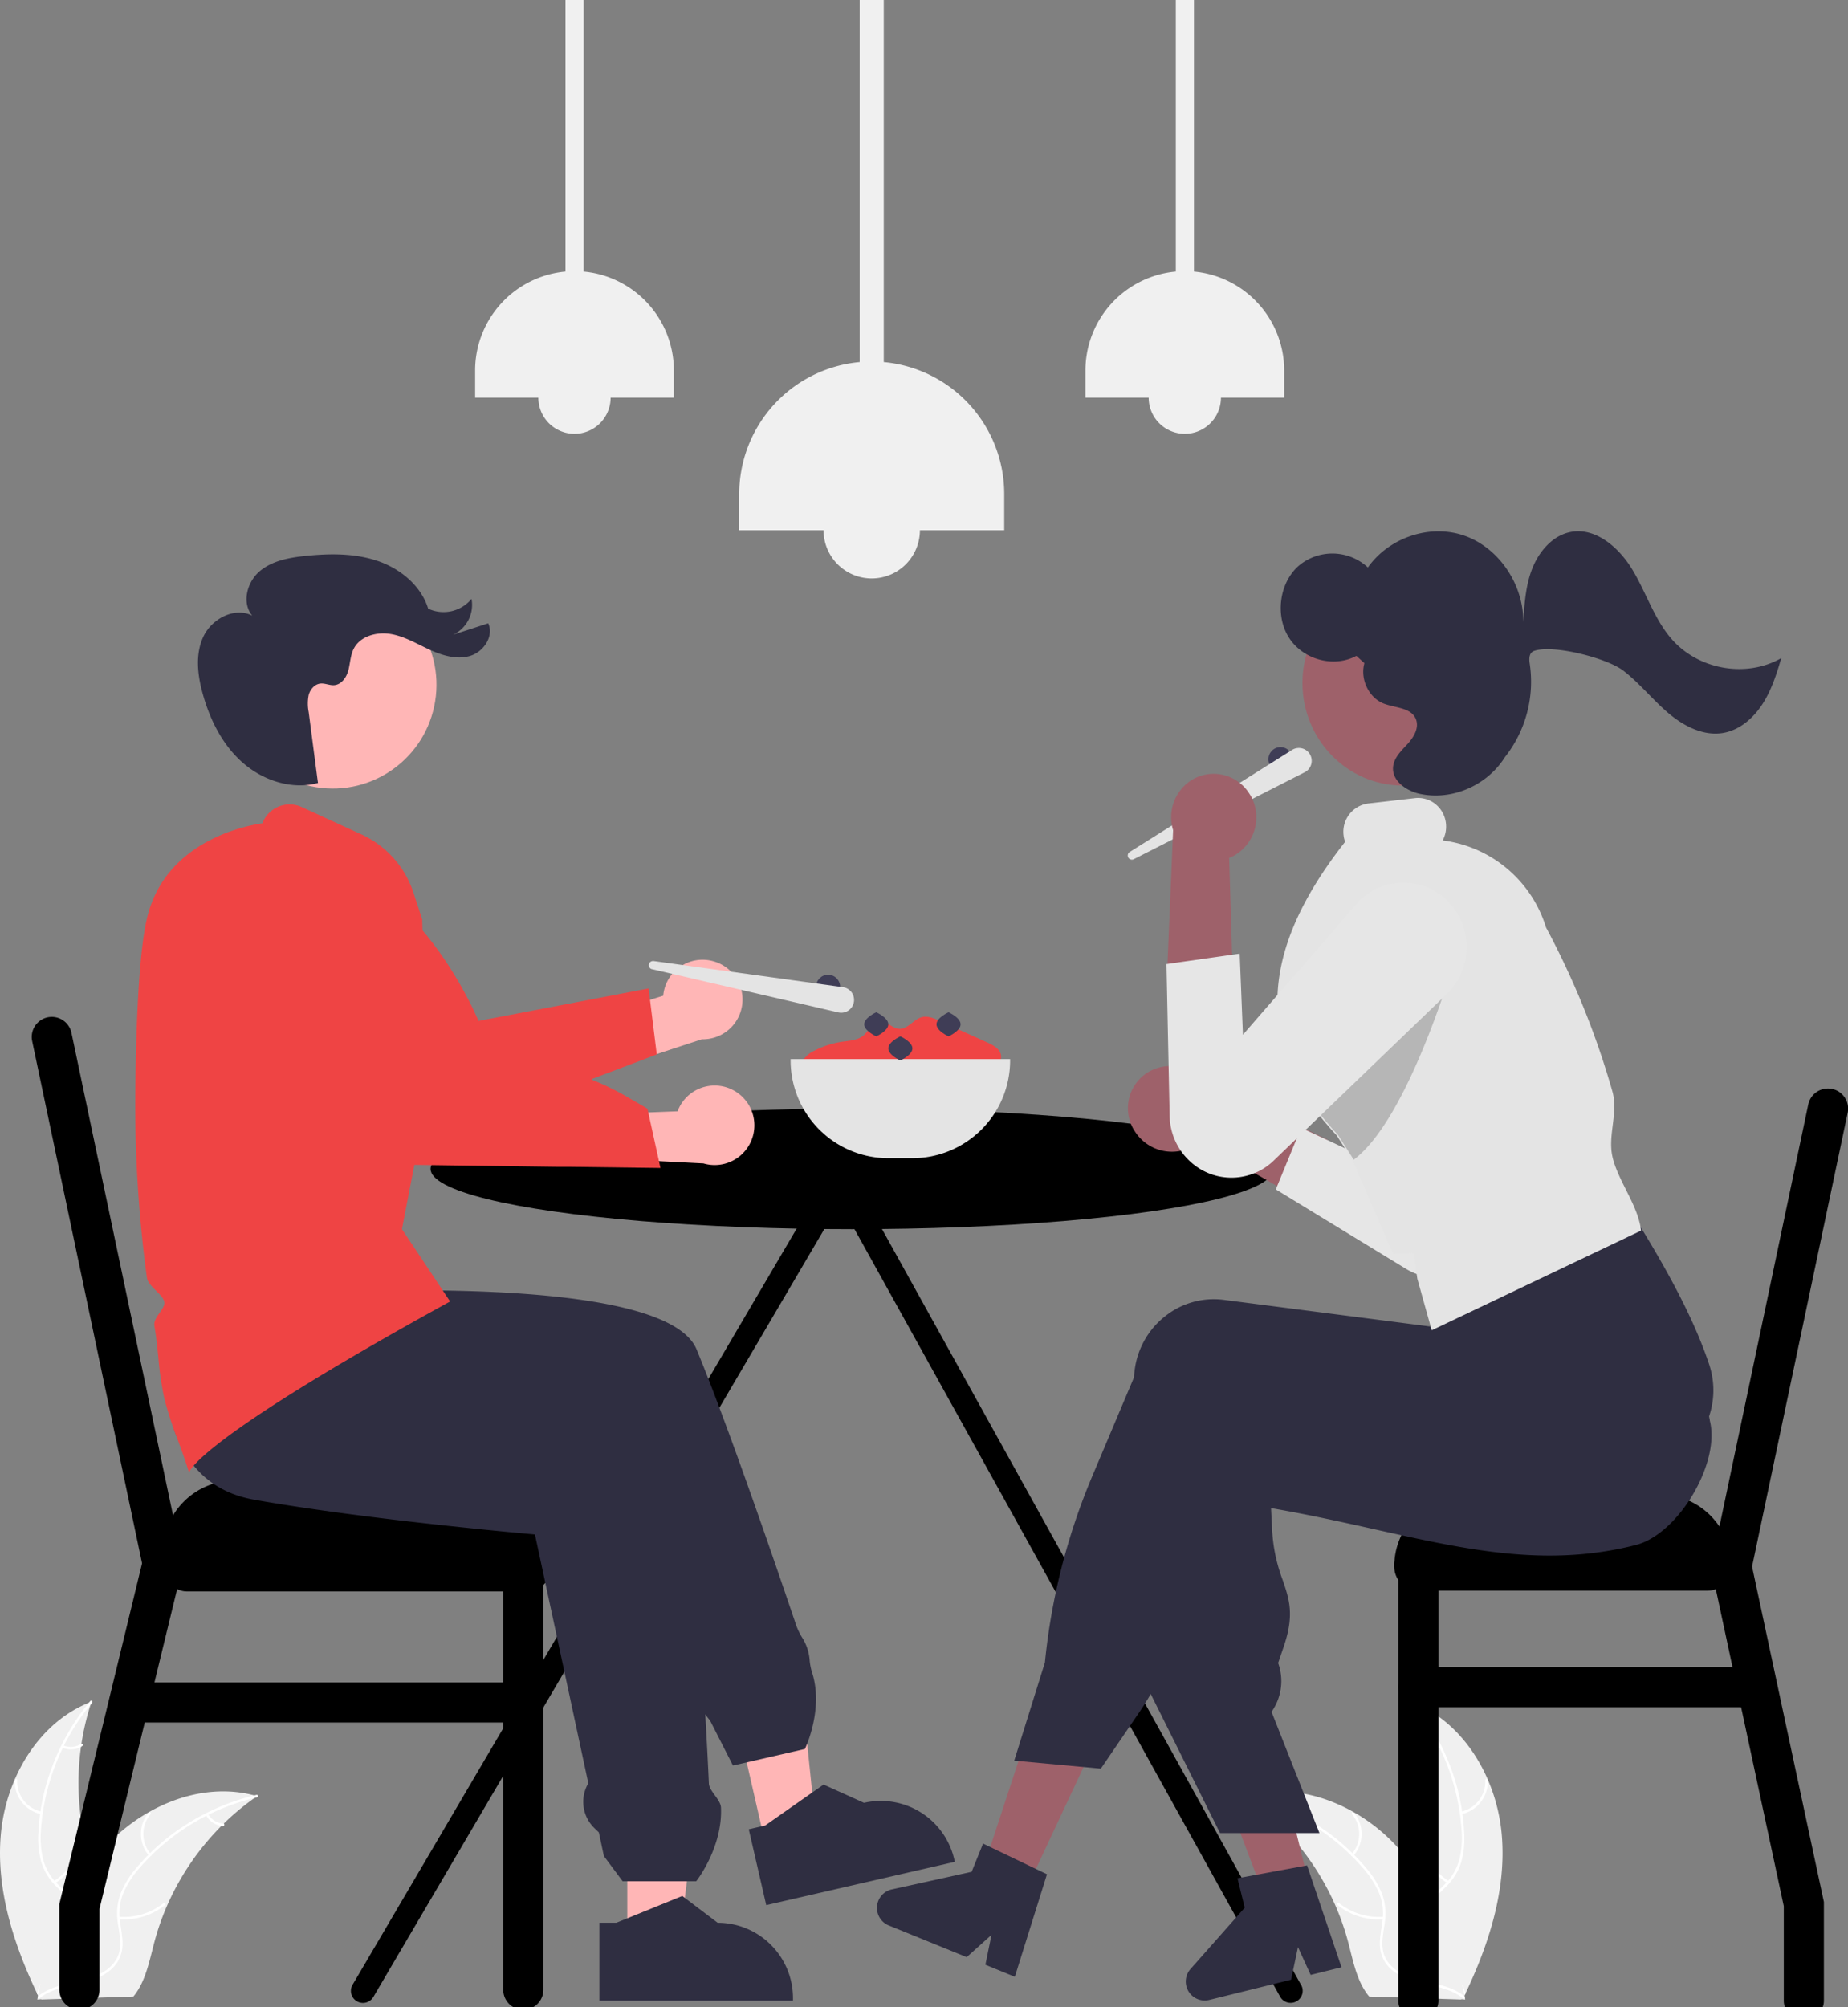<svg id="Layer_1" data-name="Layer 1" xmlns="http://www.w3.org/2000/svg" viewBox="0 0 690.36 749.53"><rect x="0" y="0" width="690.36" height="749.53" fill="#808080" stroke="none"/><defs><style>.cls-1{fill:#ffb6b6;}.cls-2{fill:#2f2e41;}.cls-3{fill:#f0f0f0;}.cls-4{fill:#fff;}.cls-5{fill:#3f3d56;}.cls-6{fill:#e4e4e4;}.cls-7{fill:#ef4444;}.cls-8{fill:#9e616a;}.cls-9{fill:#e6e6e6;}.cls-10{opacity:0.2;isolation:isolate;}</style></defs><path d="M581.76,741.15,414.35,439.31a4.53,4.53,0,0,0-2.24-3.61,4.43,4.43,0,0,0-2.42-.58h-.16a4.44,4.44,0,0,0-4.63,4.05l-177.44,302a4.5,4.5,0,0,0,7.79,4.51h0L409.49,449.11,574,745.65a4.5,4.5,0,0,0,7.8-4.49Z" transform="translate(-95.76 0)"/><polygon class="cls-1" points="286.11 689.36 305.04 685.02 297.29 609.97 269.37 616.37 286.11 689.36"/><path class="cls-2" d="M396.5,653.1l-26.93,6.18L361,642.46l-.49-.6a26.74,26.74,0,0,1-6-16.58l-22.38-59.21-1.83-.87A11,11,0,0,1,325,550.52a9.47,9.47,0,0,1,.69-1.25L323.35,543l-66.86.12-.07,0-82.1-23,8.62-51.39L206,483.21c7.61-.49,138-8.5,150,20.72,10.73,26,26.18,70.46,37.26,103.17a25.78,25.78,0,0,0,2.05,4.23,18.41,18.41,0,0,1,2.93,8.86,22.42,22.42,0,0,0,.79,4.06c4.6,13.76-2.41,28.49-2.48,28.64Z" transform="translate(-95.76 0)"/><path class="cls-2" d="M375.48,683.09l6.15-1.42,21.78-15.27,15.11,6.81h0a28.15,28.15,0,0,1,33.72,21.14l.21.89L382,711.41Z" transform="translate(-95.76 0)"/><path class="cls-3" d="M96.09,684.77c1.92-20.94,14.19-41.9,33.86-49.33a96.86,96.86,0,0,0,2.14,66.49c3.32,8.17,7.87,16.91,5.26,25.33-1.62,5.24-5.87,9.35-10.68,12s-10.21,4-15.53,5.32l-1,.91C101,726.54,94.16,705.71,96.09,684.77Z" transform="translate(-95.76 0)"/><path class="cls-4" d="M130.16,635.83a82.8,82.8,0,0,0-19.08,47.24,35.72,35.72,0,0,0,.76,11.15,20.51,20.51,0,0,0,5.39,9.32c2.37,2.44,5.08,4.67,6.82,7.65a12.52,12.52,0,0,1,.94,10.2c-1.31,4.19-4.06,7.67-6.86,11-3.11,3.67-6.4,7.43-7.62,12.2-.15.58-1,.32-.89-.26,2.12-8.3,10-13.23,13.53-20.77,1.67-3.51,2.28-7.55.5-11.15-1.56-3.14-4.35-5.44-6.78-7.89a21.75,21.75,0,0,1-5.6-8.92,32.64,32.64,0,0,1-1.19-11.08,80,80,0,0,1,5.08-24.59,84.45,84.45,0,0,1,14.36-24.76c.39-.46,1,.22.64.68Z" transform="translate(-95.76 0)"/><path class="cls-4" d="M111.15,677.46a12.43,12.43,0,0,1-9.87-12.71.46.46,0,0,1,.92,0,11.52,11.52,0,0,0,9.21,11.8c.58.12.32,1-.26.89Z" transform="translate(-95.76 0)"/><path class="cls-4" d="M115.87,702.46a24,24,0,0,0,10.24-14.13c.15-.58,1-.32.89.26a24.9,24.9,0,0,1-10.69,14.68c-.51.32-1-.49-.44-.81Z" transform="translate(-95.76 0)"/><path class="cls-4" d="M119.39,651.75a7,7,0,0,0,6.65-.55c.5-.33.94.49.44.81a7.89,7.89,0,0,1-7.36.63.48.48,0,0,1-.31-.58.47.47,0,0,1,.58-.31Z" transform="translate(-95.76 0)"/><path class="cls-3" d="M191.78,670.75l-.92.64A93.13,93.13,0,0,0,179.32,681l-.83.82a97.59,97.59,0,0,0-20.27,29.7,94.74,94.74,0,0,0-4.76,13.59c-1.71,6.42-3.05,13.52-6.68,18.84a17.21,17.21,0,0,1-1.21,1.6l-34.27,1.1-.24-.1-1.37.11.15-.74.09-.43c0-.09,0-.19,0-.27a.51.51,0,0,0,0-.09c0-.09,0-.17,0-.24.3-1.42.61-2.83.93-4.24h0a139.19,139.19,0,0,1,10.74-31.17c.14-.29.29-.59.45-.89A90.48,90.48,0,0,1,129.91,696a78.62,78.62,0,0,1,5.13-6.26,66.24,66.24,0,0,1,16.24-13c12.08-6.88,26.23-9.83,39.49-6.29Z" transform="translate(-95.76 0)"/><path class="cls-4" d="M191.72,671.18A82.81,82.81,0,0,0,148,697.42a35.55,35.55,0,0,0-6.11,9.36,20.42,20.42,0,0,0-1.3,10.68c.42,3.38,1.24,6.79.84,10.22a12.6,12.6,0,0,1-5.39,8.71C132.5,739,128.22,740.07,124,741c-4.7,1.06-9.59,2.08-13.44,5.16-.46.37-1-.37-.55-.74,6.7-5.36,15.92-4.58,23.31-8.44,3.44-1.8,6.37-4.66,7.11-8.6.65-3.45-.2-7-.66-10.39a21.84,21.84,0,0,1,.89-10.49,33.06,33.06,0,0,1,5.72-9.56,80.29,80.29,0,0,1,18.87-16.58,84.37,84.37,0,0,1,26.38-11.12c.57-.13.67.79.1.92Z" transform="translate(-95.76 0)"/><path class="cls-4" d="M151.47,693a12.43,12.43,0,0,1-.23-16.09c.38-.46,1.11.11.73.57a11.49,11.49,0,0,0,.25,15C152.61,692.87,151.86,693.42,151.47,693Z" transform="translate(-95.76 0)"/><path class="cls-4" d="M140.19,715.78a24,24,0,0,0,16.68-5.11c.47-.38,1,.37.56.74a24.88,24.88,0,0,1-17.38,5.28c-.59,0-.46-1,.14-.91Z" transform="translate(-95.76 0)"/><path class="cls-4" d="M173.53,677.41a7,7,0,0,0,5.64,3.56c.6,0,.46,1-.14.92a7.88,7.88,0,0,1-6.25-3.93.48.48,0,0,1,.1-.65.47.47,0,0,1,.65.1Z" transform="translate(-95.76 0)"/><path class="cls-3" d="M656.74,684.77c-1.93-20.94-14.2-41.9-33.87-49.33a96.86,96.86,0,0,1-2.14,66.49c-3.32,8.17-7.87,16.91-5.26,25.33,1.62,5.24,5.87,9.35,10.68,12s10.21,4,15.53,5.32l1,.91C651.84,726.54,658.66,705.71,656.74,684.77Z" transform="translate(-95.76 0)"/><path class="cls-4" d="M622.66,635.83a82.8,82.8,0,0,1,19.08,47.24,35.72,35.72,0,0,1-.76,11.15,20.51,20.51,0,0,1-5.39,9.32c-2.37,2.44-5.08,4.67-6.82,7.65a12.52,12.52,0,0,0-.94,10.2c1.31,4.19,4.06,7.67,6.86,11,3.11,3.67,6.4,7.43,7.62,12.2.15.58,1,.32.89-.26-2.12-8.3-10-13.23-13.53-20.77-1.67-3.51-2.28-7.55-.5-11.15,1.56-3.14,4.35-5.44,6.78-7.89a21.88,21.88,0,0,0,5.61-8.92,32.88,32.88,0,0,0,1.18-11.08,80,80,0,0,0-5.08-24.59,84.45,84.45,0,0,0-14.36-24.76c-.39-.46-1,.22-.64.68Z" transform="translate(-95.76 0)"/><path class="cls-4" d="M641.67,677.46a12.43,12.43,0,0,0,9.87-12.71.46.46,0,0,0-.92,0,11.52,11.52,0,0,1-9.21,11.8C640.83,676.69,641.09,677.58,641.67,677.46Z" transform="translate(-95.76 0)"/><path class="cls-4" d="M637,702.46a24,24,0,0,1-10.24-14.13c-.15-.58-1-.32-.89.26a24.9,24.9,0,0,0,10.69,14.68c.51.32,1-.49.44-.81Z" transform="translate(-95.76 0)"/><path class="cls-4" d="M633.43,651.75a7,7,0,0,1-6.65-.55c-.5-.33-.94.49-.44.81a7.89,7.89,0,0,0,7.36.63.48.48,0,0,0,.31-.58.47.47,0,0,0-.58-.31Z" transform="translate(-95.76 0)"/><path class="cls-3" d="M561,670.75l.92.64A93.13,93.13,0,0,1,573.5,681l.83.82a97.59,97.59,0,0,1,20.27,29.7,94.74,94.74,0,0,1,4.76,13.59c1.71,6.42,3,13.52,6.68,18.84a15.71,15.71,0,0,0,1.22,1.6l34.26,1.1.24-.1,1.37.11-.15-.74-.09-.43c0-.09,0-.19,0-.27a.51.51,0,0,1,0-.09c0-.09,0-.17-.05-.24-.3-1.42-.61-2.83-.93-4.24h0a139.19,139.19,0,0,0-10.74-31.17c-.14-.29-.29-.59-.45-.89A90.48,90.48,0,0,0,622.91,696a78.62,78.62,0,0,0-5.13-6.26,66.38,66.38,0,0,0-16.23-13c-12.09-6.88-26.24-9.83-39.5-6.29Z" transform="translate(-95.76 0)"/><path class="cls-4" d="M561.1,671.18a82.81,82.81,0,0,1,43.68,26.24,35.55,35.55,0,0,1,6.11,9.36,20.42,20.42,0,0,1,1.3,10.68c-.42,3.38-1.24,6.79-.84,10.22a12.6,12.6,0,0,0,5.39,8.71c3.58,2.56,7.86,3.68,12.09,4.63,4.7,1.06,9.59,2.08,13.44,5.16.46.37,1-.37.55-.74-6.69-5.36-15.92-4.58-23.31-8.44-3.44-1.8-6.37-4.66-7.11-8.6-.65-3.45.2-7,.66-10.39a21.84,21.84,0,0,0-.89-10.49,33.06,33.06,0,0,0-5.72-9.56,80.29,80.29,0,0,0-18.87-16.58,84.37,84.37,0,0,0-26.38-11.12c-.57-.13-.67.79-.1.92Z" transform="translate(-95.76 0)"/><path class="cls-4" d="M601.35,693a12.43,12.43,0,0,0,.23-16.09c-.38-.46-1.11.11-.73.57a11.49,11.49,0,0,1-.25,15C600.21,692.87,601,693.42,601.35,693Z" transform="translate(-95.76 0)"/><path class="cls-4" d="M612.63,715.78A24,24,0,0,1,596,710.67c-.47-.38-1,.37-.56.74a24.88,24.88,0,0,0,17.38,5.28c.59,0,.46-1-.14-.91Z" transform="translate(-95.76 0)"/><path class="cls-4" d="M579.29,677.41a7,7,0,0,1-5.64,3.56c-.6,0-.46,1,.14.92A7.88,7.88,0,0,0,580,678a.48.48,0,0,0-.1-.65.48.48,0,0,0-.65.1Z" transform="translate(-95.76 0)"/><circle class="cls-5" cx="478.35" cy="283.5" r="4.5"/><path class="cls-6" d="M517.76,318.16l60.67-38.11a4.79,4.79,0,1,1,5.1,8.12,2.82,2.82,0,0,1-.38.21l-63.86,32.47a1.55,1.55,0,0,1-1.53-2.69Z" transform="translate(-95.76 0)"/><path class="cls-7" d="M396.05,400.23a4.2,4.2,0,0,1,.07-4.79,9.91,9.91,0,0,1,4-3.14A32.74,32.74,0,0,1,410.44,389c2.74-.39,5.73-.52,7.85-2.29s3.29-5.05,6-5.33,4.68,2.63,7.33,2.81c3.27.22,5.41-3.6,8.59-4.39,2.13-.52,4.32.4,6.32,1.31l12,5.44,6.15,2.78c2.14,1,4.57,2.29,5,4.61.56,3.19-3,5.44-6,6.57a96.94,96.94,0,0,1-67.13,0" transform="translate(-95.76 0)"/><ellipse cx="318.35" cy="436.5" rx="157.5" ry="22.5"/><path d="M625.61,576h108a9,9,0,0,1,9,9h0a9,9,0,0,1-9,9h-108a9,9,0,0,1-9-9h0A9,9,0,0,1,625.61,576Z" transform="translate(-95.76 0)"/><path d="M786,415.54,750.28,585l9.29,43.37,17.54,81.85V747a.76.76,0,0,1,0,.15,6.69,6.69,0,0,1-.44,2.38h-14.1a7.16,7.16,0,0,1-.44-2.38.76.76,0,0,1,0-.15V711.79L746.19,637.5l-3.22-15-6.23-29.07-1.8-8.42h0l1.78-8.44,1.37-6.51,33.18-157.59A7.5,7.5,0,1,1,786,415.52v0Z" transform="translate(-95.76 0)"/><path d="M633.11,585V747a.76.76,0,0,1,0,.15,6.69,6.69,0,0,1-.44,2.38h-14.1a7.16,7.16,0,0,1-.44-2.38.76.76,0,0,1,0-.15V585a7.5,7.5,0,0,1,15,0Z" transform="translate(-95.76 0)"/><path d="M643.61,558h72a27,27,0,0,1,27,27h-126A27,27,0,0,1,643.61,558Z" transform="translate(-95.76 0)"/><path d="M751.61,637.5h-126a7.5,7.5,0,0,1,0-15h126a7.5,7.5,0,1,1,0,15Z" transform="translate(-95.76 0)"/><rect x="60.76" y="573.55" width="145.09" height="20.73" rx="9"/><path d="M164.21,584l-2.3,9.48-8.44,34.72-3.64,15-16.9,69.58V743a7.32,7.32,0,0,1-1.26,4.15,7.24,7.24,0,0,1-2.57,2.38h-7.34a7.24,7.24,0,0,1-2.57-2.38,7.47,7.47,0,0,1-1.26-4.15V711l18.78-77.3,12.12-49.92-41.1-195.25a7.5,7.5,0,0,1,14.67-3.09h0l38,180.43,1.75,8.32,2,9.7Z" transform="translate(-95.76 0)"/><path d="M298.75,583.91V743a7.32,7.32,0,0,1-1.26,4.15,7.24,7.24,0,0,1-2.57,2.38h-7.35a7.3,7.3,0,0,1-2.56-2.38,7.47,7.47,0,0,1-1.26-4.15V583.91a7.5,7.5,0,0,1,15,0Z" transform="translate(-95.76 0)"/><path d="M301.61,583.91H156.52v-4.09a27,27,0,0,1,27-27h91.09a27,27,0,0,1,27,27v4.09Z" transform="translate(-95.76 0)"/><path d="M291.25,643.23H146.16a7.5,7.5,0,1,1,0-15H291.25a7.5,7.5,0,0,1,0,15Z" transform="translate(-95.76 0)"/><polygon class="cls-8" points="381.95 708.65 366.19 701.11 387.84 635.22 411.11 646.35 381.95 708.65"/><polygon class="cls-8" points="488.78 702.68 471.83 706.87 447.27 642.02 472.29 635.85 488.78 702.68"/><path class="cls-8" d="M519.58,422.27a16.43,16.43,0,0,0,22.26,5.58,15.74,15.74,0,0,0,2.11-1.53l49.84,28.6-2.17-29.36-47-22.66a16.38,16.38,0,0,0-19.86-2.58,15.76,15.76,0,0,0-5.4,21.62Z" transform="translate(-95.76 0)"/><path class="cls-9" d="M572.36,444.15l8.81,5.37,39.56,24.13a23.33,23.33,0,0,0,32.15-7.41l0,0a22.83,22.83,0,0,0,2.9-16.11l-17.58-87.85a24.38,24.38,0,0,0-28.47-19.45,25.18,25.18,0,0,0-3.53.95A23.19,23.19,0,0,0,591.58,372L610,434.3l-28.18-13.14Z" transform="translate(-95.76 0)"/><path class="cls-2" d="M551.53,684.51l-27.12-54.4V630l2.68-99.78c0-.89.1-1.78.21-2.66a30.36,30.36,0,0,1,11.55-20.42,29.18,29.18,0,0,1,21.75-5.95l77.56,10,2.69-11,.5-.18,74.32-27.24.43.7c9.73,15.83,16.53,47.47,18.39,56.79l0,.13c0,.2.07.31.07.35,3.83,15.9-12,42.24-27.72,46.2-33.18,8.45-62.84,1.86-97.19-5.78-12.32-2.74-25-5.57-39.07-8l.42,8.26A61.82,61.82,0,0,0,574.93,590c2.5,7.32,4.47,13.1.3,25.16l-2,5.84a19.87,19.87,0,0,1-2.05,17.63l-.4.62,17.89,45.26Z" transform="translate(-95.76 0)"/><path class="cls-2" d="M507,660.45l-32.35-3,11.46-36.65a239.21,239.21,0,0,1,17.67-69.52l15.63-37c0-.82.11-1.65.21-2.47a30.36,30.36,0,0,1,11.55-20.42,29.18,29.18,0,0,1,21.75-6l77.45,10,3.37-28.31L708,457.16l.35.56c13,21.14,21.24,37.69,26,52.08.24.74.45,1.48.63,2.23,3.85,16-5.76,32.24-21.43,36.18-39.94,10.18-88,9.9-151.1-.89L531.88,620a111.36,111.36,0,0,1-10.79,19.8Z" transform="translate(-95.76 0)"/><ellipse class="cls-8" cx="524.03" cy="255.04" rx="37.47" ry="38.3"/><path class="cls-6" d="M630.61,496.76l-5.38-19.26-1.32-9.5-7.73.26-15.16-35L595.13,424c-1.2-1.26-2.29-2.48-3.27-3.64a82.58,82.58,0,0,1-14.55-23.44,61.52,61.52,0,0,1-4.26-19.3c-1.1-19.56,7.14-40.25,25.2-63.26a10.85,10.85,0,0,1-.58-2.52,10.65,10.65,0,0,1,9.27-11.81l17.42-2a10.31,10.31,0,0,1,7.63,2.22,10.72,10.72,0,0,1,3.94,7.26,10.86,10.86,0,0,1-1.23,6.32,46.51,46.51,0,0,1,38.61,32.49,309.09,309.09,0,0,1,24.78,61.2c1.2,4.16.66,8.45.15,12.59-.47,3.83-1,7.78-.14,11.73s2.86,8,5,12.29c2.45,4.88,5,9.93,5.67,15.07l0,.36Z" transform="translate(-95.76 0)"/><path class="cls-10" d="M577.77,396.75a81.88,81.88,0,0,0,14.48,23.3c1,1.25,2.15,2.48,3.3,3.71l5.93,9.3C623.33,416.68,641,352.2,641,352.2l-24.65-4.8Z" transform="translate(-95.76 0)"/><path class="cls-8" d="M562.85,296.92a16.47,16.47,0,0,1-5.56,22.29,17,17,0,0,1-2.35,1.15l1.74,57.43-24.87-15.65L534,310A16.42,16.42,0,0,1,541,291.23a15.73,15.73,0,0,1,21.59,5.31Z" transform="translate(-95.76 0)"/><path class="cls-9" d="M558.87,356.11,531.52,360l1.18,56.64a23.69,23.69,0,0,0,11.58,20h0a22.72,22.72,0,0,0,27.13-3.08L636,371.42a24.48,24.48,0,0,0,1.81-33.62h0a23.23,23.23,0,0,0-32.73-2.75l-.54.48a22.2,22.2,0,0,0-1.82,1.81l-42.64,49.05Z" transform="translate(-95.76 0)"/><polygon class="cls-1" points="234.34 725.57 253.76 725.57 263 650.68 234.34 650.68 234.34 725.57"/><circle class="cls-1" cx="220.06" cy="255.7" r="38.75" transform="translate(-163.35 431.96) rotate(-80.78)"/><path class="cls-2" d="M355.85,702.5H328.36l-7-9.4-1.89-8.85-1.64-1.58a13.62,13.62,0,0,1-2.29-16.76L295.6,573c-5.22-.46-64.07-5.72-105-13-10.47-1.85-18.64-6.94-24.29-15.13-13.89-20.11-7.94-52.65-7.88-53l.07-.37.37,0,95.55-10.72.13.06c3.17,1.5,77.8,36.93,90,49.13,5.5,5.5,17.79,38.22,20.54,73,.49,6.23-1.28,12.58-3,18.72-1.6,5.74-3.26,11.68-2.93,17.29.5,8.66,1,17.75,1.42,27,.07,1.47,1.19,3,2.26,4.47s2.18,3,2.25,4.53c.65,14.78-9,27.21-9.11,27.33Z" transform="translate(-95.76 0)"/><path class="cls-1" d="M362.11,358.91a14.74,14.74,0,0,0-18.59,12.91l-32.19,10.06,1.34,21.05,45.27-14.84a14.84,14.84,0,0,0,4.17-29.18Z" transform="translate(-95.76 0)"/><path class="cls-7" d="M341.11,393.75l-24.06,9.11-.62,1.19a12.14,12.14,0,0,1-16.35,5.23h0L246,429.75S221.84,405.58,204.64,384L210.5,348A69.1,69.1,0,0,1,219,324.24c35.26,7.73,55.51,57,55.51,57l63.55-12.13Z" transform="translate(-95.76 0)"/><path class="cls-2" d="M214.55,292.38c-9.7,2.62-20.39-.86-28-7.47s-12.31-16-15-25.64c-2-7.08-2.94-14.95.21-21.59S183.4,226.54,190,229.9c-4-4.71-2-12.49,2.7-16.52s11.19-5.18,17.36-5.81c9-.91,18.21-1,26.73,1.88s16.26,9.25,18.93,17.84a13.57,13.57,0,0,0,16.19-3.65A12.3,12.3,0,0,1,265.08,237l13.06-4.24c2.24,4.76-1.69,10.64-6.72,12.16s-10.46-.14-15.24-2.34-9.4-5-14.58-5.84-11.28.81-13.68,5.49c-1.26,2.45-1.32,5.32-2,8s-2.58,5.41-5.32,5.63c-1.74.13-3.43-.79-5.16-.6-2.15.23-3.79,2.17-4.36,4.25a16.37,16.37,0,0,0,0,6.43l3.31,25.34" transform="translate(-95.76 0)"/><path class="cls-7" d="M166.55,549.5h0l-.31,0-.09-.3c-1.11-3.74-2.53-7.58-3.9-11.29a137.59,137.59,0,0,1-5.11-15.74,120.68,120.68,0,0,1-2.25-15.49c-.38-3.78-.78-7.69-1.45-11.53-.3-1.71.83-3.33,1.93-4.9s2-2.82,1.77-4.11-1.68-2.79-3.1-4.19-3.17-3.14-3.4-4.82a480.47,480.47,0,0,1-4.32-69.17c.32-32,1.76-53.81,4.29-64.83,6.81-29.62,38.25-35,43.17-35.7a10.87,10.87,0,0,1,14-6.35c.24.09.47.18.7.29l22.34,10.23a36.38,36.38,0,0,1,19.34,21.59l3.32,10.12,1.66,67.92L245.91,459l18,27C168,538.67,166.86,549.5,166.55,549.5Z" transform="translate(-95.76 0)"/><path class="cls-2" d="M319.66,718H326l24.64-10,13.21,10h0A28.15,28.15,0,0,1,392,746.17v.91H319.66Z" transform="translate(-95.76 0)"/><path class="cls-1" d="M370.18,407.38A14.77,14.77,0,0,0,350,412.63a14.52,14.52,0,0,0-1.11,2.36l-33.71,1.31L310.61,432l47.92,2.45a14.84,14.84,0,0,0,11.65-27.07Z" transform="translate(-95.76 0)"/><path class="cls-7" d="M342.49,436.15l-34.62-.44-4.39,0L233,434.77s-19.13-18.25-35.78-37l2.33-16.89a69,69,0,0,1,23.13-42.71c23.86,15.94,37.7,47.49,37.7,47.49L283.61,396h0A101.55,101.55,0,0,1,330,409.58l7.63,4.42Z" transform="translate(-95.76 0)"/><path class="cls-2" d="M596.91,734.62l-11.52,2.85-4.74-10.37-2.58,12.17-30.56,7.54a7.07,7.07,0,0,1-7-11.55l20.24-22.88-2.71-11,26-4.8Z" transform="translate(-95.76 0)"/><path class="cls-2" d="M474.87,738.18l-11-4.49,2.28-11.17-9.26,8.32L427.76,719a7.08,7.08,0,0,1,1.15-13.46l29.83-6.57L463,688.44l23.88,11.45Z" transform="translate(-95.76 0)"/><path class="cls-6" d="M436.61,432.5h-9a36.54,36.54,0,0,1-36.5-36.5v-.5h82v.5A36.54,36.54,0,0,1,436.61,432.5Z" transform="translate(-95.76 0)"/><path class="cls-5" d="M427.61,382.5c0,2.49-4.5,4.5-4.5,4.5s-4.5-2-4.5-4.5,4.5-4.5,4.5-4.5S427.61,380,427.61,382.5Z" transform="translate(-95.76 0)"/><path class="cls-5" d="M454.61,382.5c0,2.49-4.5,4.5-4.5,4.5s-4.5-2-4.5-4.5,4.5-4.5,4.5-4.5S454.61,380,454.61,382.5Z" transform="translate(-95.76 0)"/><path class="cls-5" d="M436.61,391.5c0,2.49-4.5,4.5-4.5,4.5s-4.5-2-4.5-4.5,4.5-4.5,4.5-4.5S436.61,389,436.61,391.5Z" transform="translate(-95.76 0)"/><circle class="cls-5" cx="309.35" cy="368.5" r="4.5"/><path class="cls-6" d="M339.67,358.83l71,9.8a4.79,4.79,0,0,1-1.31,9.5,3,3,0,0,1-.43-.08l-69.79-16.18a1.55,1.55,0,0,1,.56-3Z" transform="translate(-95.76 0)"/><path class="cls-3" d="M425.91,135.21V0h-9V135.21a49.5,49.5,0,0,0-45,49.29V198h31.5a18,18,0,1,0,36,0h31.5V184.5A49.5,49.5,0,0,0,425.91,135.21Z" transform="translate(-95.76 0)"/><path class="cls-3" d="M541.79,101.41V0H535V101.41a37.11,37.11,0,0,0-33.75,37V148.5h23.62a13.5,13.5,0,0,0,27,0h23.63V138.37A37.13,37.13,0,0,0,541.79,101.41Z" transform="translate(-95.76 0)"/><path class="cls-3" d="M313.79,101.41V0H307V101.41a37.11,37.11,0,0,0-33.75,37V148.5h23.62a13.5,13.5,0,0,0,27,0h23.63V138.37A37.13,37.13,0,0,0,313.79,101.41Z" transform="translate(-95.76 0)"/><path class="cls-2" d="M720.05,238.43c-6.37-7.43-9.4-17.29-14.49-25.72s-13.95-16-23.31-14c-6.45,1.35-11.44,7.05-14,13.4s-3,13.34-3.44,20.2c.15-14.09-9.13-27.75-21.92-32.25s-28.1.52-36.13,11.84a19.53,19.53,0,0,0-25.94-.54c-7.19,6.42-8.78,18.65-3.49,26.84s16.73,11.25,25.13,6.71l3,2.73c-1.67,5.85,1.57,12.75,7,15,4.42,1.78,10.66,1.48,12.32,6.12,1.15,3.24-1,6.7-3.31,9.19s-5,5.06-5.3,8.51c-.41,5.2,5,8.84,9.84,9.94,11.78,2.64,24.85-2.81,31.64-13.2.13-.21.27-.41.42-.61a45.45,45.45,0,0,0,9.15-34.77c-.38-2.4,0-4.19,1.66-4.76,7.16-2.46,27.22,2.7,33.29,7.37s10.93,10.83,16.77,15.8,13.3,8.79,20.72,7.44c5.95-1.08,11-5.4,14.41-10.6s5.36-11.28,7.11-17.31C748.07,253.29,730.07,250.11,720.05,238.43Z" transform="translate(-95.76 0)"/></svg>